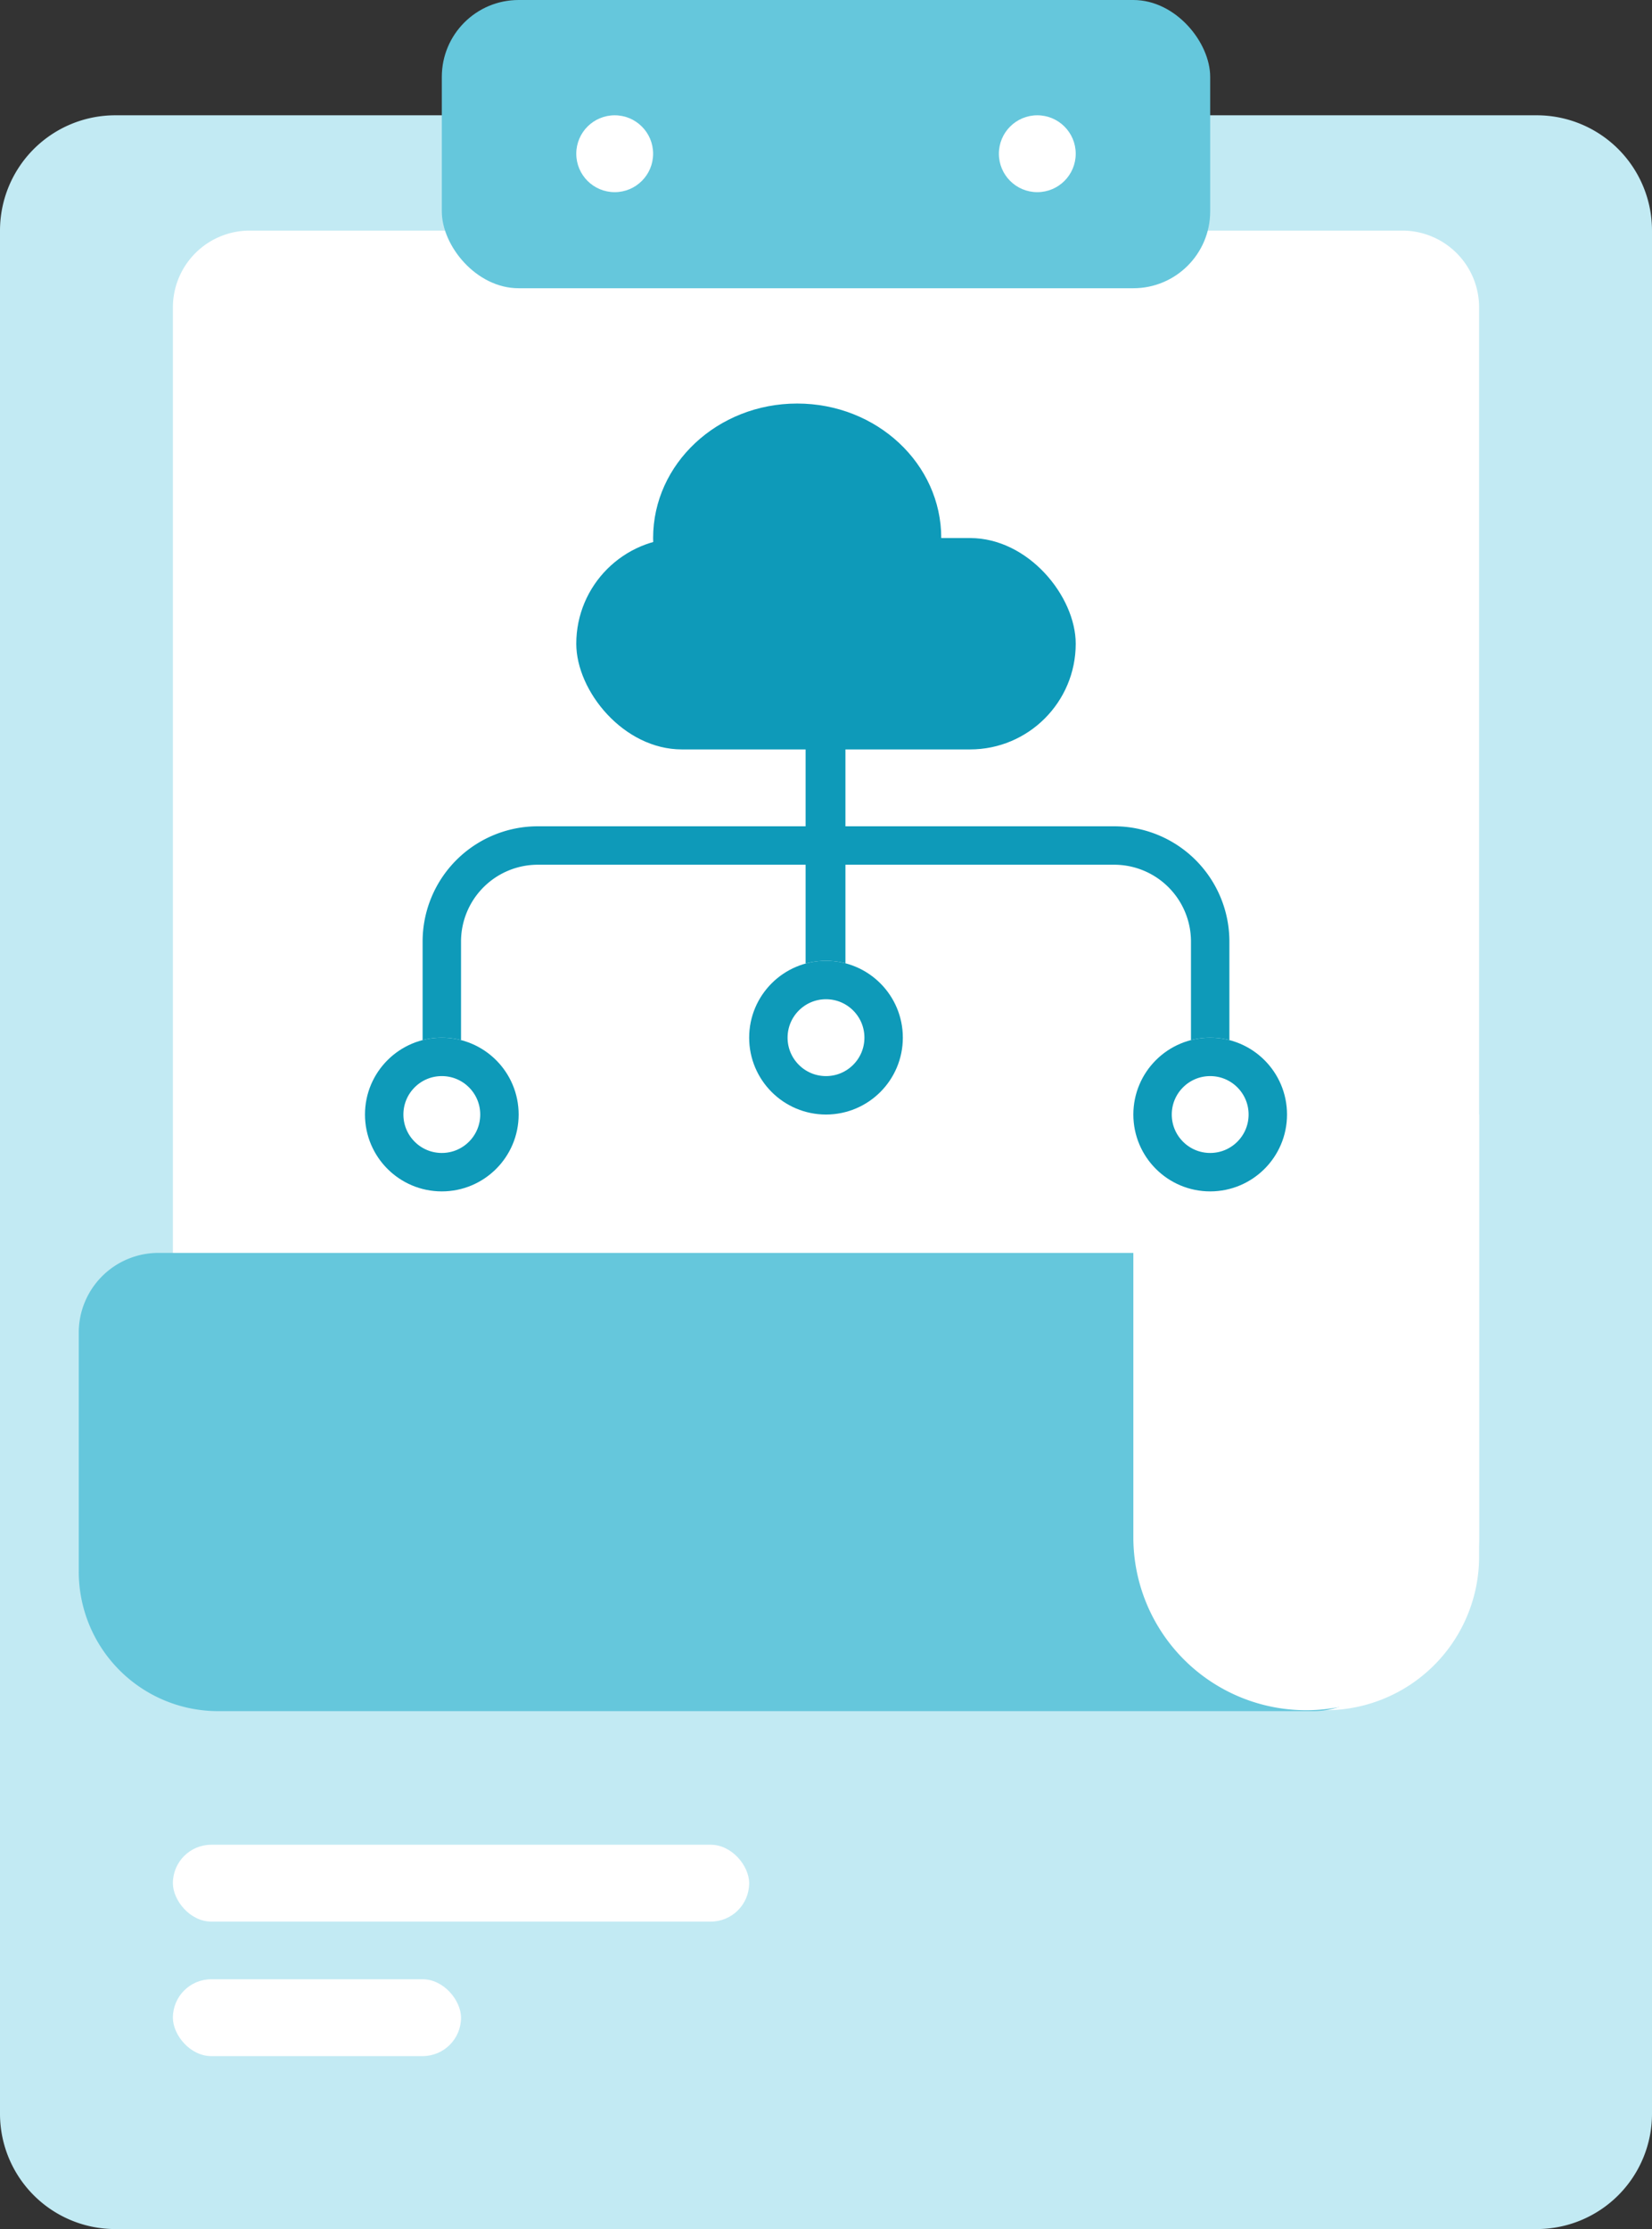 <svg xmlns="http://www.w3.org/2000/svg" width="86" height="116">
    <rect width="100%" height="100%" fill="#333333" stroke="none"/>
    <defs>
        <style>
            .cls-2,.cls-6{fill:#fff}.cls-3{fill:#65c7dc}.cls-8{fill:none}.cls-6{stroke:#0e9ab9;stroke-width:2px}.cls-5{fill:#0e9ab9}.cls-7{stroke:none}
        </style>
    </defs>
    <g id="img_service03" transform="translate(-1384 -2696)">
        <path id="패스_2496" data-name="패스 2496" d="M6 0h74a6 6 0 0 1 6 6v98a6 6 0 0 1-6 6H6a6 6 0 0 1-6-6V6a6 6 0 0 1 6-6z" transform="translate(1384 2702)" style="fill:#c2eaf3"/>
        <path id="사각형_5516" data-name="사각형 5516" class="cls-2" d="M4 0h60a4 4 0 0 1 4 4v65a8 8 0 0 1-8 8H4a4 4 0 0 1-4-4V4a4 4 0 0 1 4-4z" transform="translate(1393 2708)"/>
        <path id="패스_2442" data-name="패스 2442" class="cls-3" d="M4.147 0h60.129a4.147 4.147 0 0 1 4.147 4.147V19.7a4.147 4.147 0 0 1-4.147 4.147H7.257A7.257 7.257 0 0 1 0 16.587V4.147A4.147 4.147 0 0 1 4.147 0z" transform="translate(1388.1 2761.201)"/>
        <path id="사각형_5518" data-name="사각형 5518" class="cls-2" d="M0 0h18v22a9 9 0 0 1-9 9 9 9 0 0 1-9-9V0z" transform="translate(1443 2754)"/>
        <rect id="사각형_5512" data-name="사각형 5512" class="cls-3" width="40" height="15" rx="4" transform="translate(1407 2696)"/>
        <circle id="타원_17" data-name="타원 17" class="cls-2" cx="2" cy="2" r="2" transform="translate(1414 2702)"/>
        <circle id="타원_18" data-name="타원 18" class="cls-2" cx="2" cy="2" r="2" transform="translate(1436 2702)"/>
        <rect id="사각형_5512-2" data-name="사각형 5512" class="cls-2" width="30" height="4" rx="2" transform="translate(1393 2792)"/>
        <rect id="사각형_5520" data-name="사각형 5520" class="cls-2" width="15" height="4" rx="2" transform="translate(1393 2799)"/>
        <g id="사각형_5521" data-name="사각형 5521" style="stroke:#0e9ab9;stroke-width:2px;fill:none">
            <path class="cls-7" d="M6 0h30a6 6 0 0 1 6 6v12H0V6a6 6 0 0 1 6-6z" transform="translate(1406 2739)"/>
            <path class="cls-8" d="M6 1h30a5 5 0 0 1 5 5v10a1 1 0 0 1-1 1H2a1 1 0 0 1-1-1V6a5 5 0 0 1 5-5z" transform="translate(1406 2739)"/>
        </g>
        <path id="사각형_5522" data-name="사각형 5522" class="cls-2" transform="translate(1401 2753)" d="M0 0h52v8H0z"/>
        <path id="사각형_5523" data-name="사각형 5523" class="cls-5" transform="translate(1425.939 2728.026)" d="M0 0h2.073v19.697H0z"/>
        <g id="타원_19" data-name="타원 19" class="cls-6" transform="translate(1403 2750)">
            <circle class="cls-7" cx="4" cy="4" r="4"/>
            <circle class="cls-8" cx="4" cy="4" r="3"/>
        </g>
        <g id="타원_21" data-name="타원 21" class="cls-6" transform="translate(1443 2750)">
            <circle class="cls-7" cx="4" cy="4" r="4"/>
            <circle class="cls-8" cx="4" cy="4" r="3"/>
        </g>
        <g id="타원_20" data-name="타원 20" class="cls-6" transform="translate(1423 2746)">
            <circle class="cls-7" cx="4" cy="4" r="4"/>
            <circle class="cls-8" cx="4" cy="4" r="3"/>
        </g>
        <g id="그룹_2006" data-name="그룹 2006" transform="translate(1414.018 2716.623)">
            <ellipse id="타원_15" data-name="타원 15" class="cls-5" cx="7.5" cy="7" rx="7.5" ry="7" transform="translate(3.982 .377)"/>
            <rect id="사각형_5513" data-name="사각형 5513" class="cls-5" width="26" height="11" rx="5.5" transform="translate(-.018 7.377)"/>
        </g>
    </g>
</svg>

